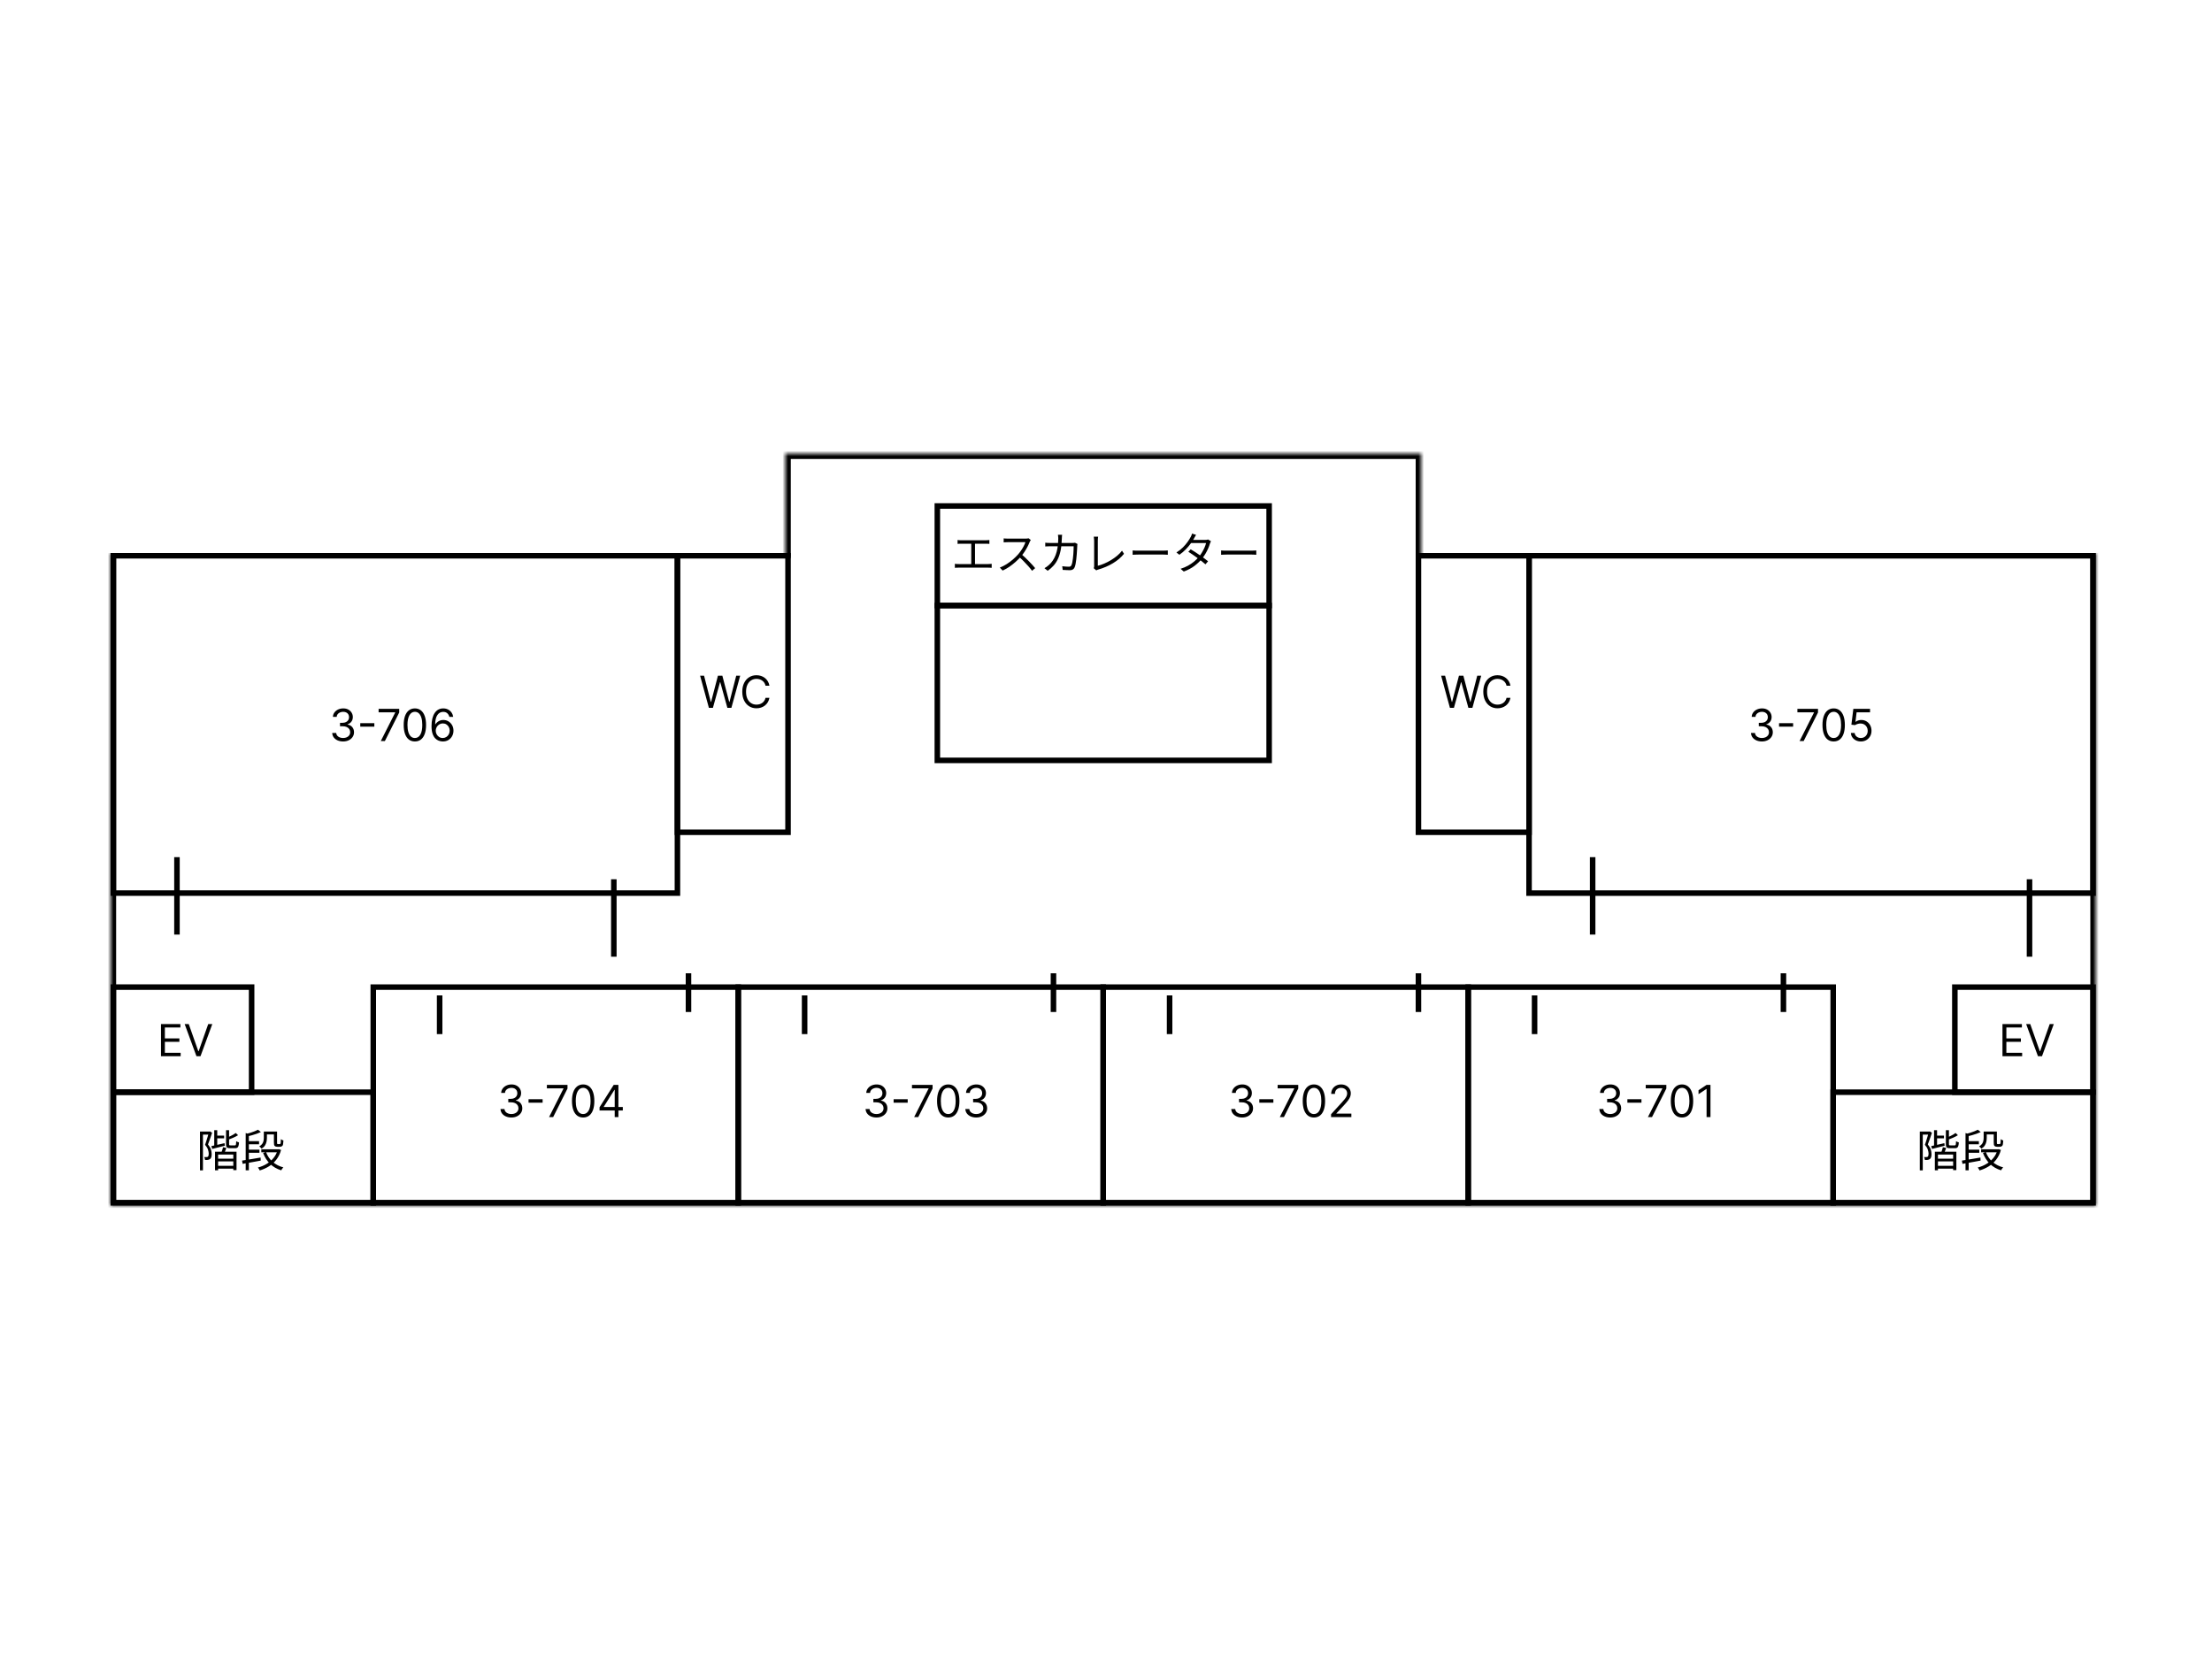 <svg width="400" height="300" viewBox="0 0 400 300" fill="none" xmlns="http://www.w3.org/2000/svg">
<rect width="400" height="300" fill="white"/>
<mask id="path-1-inside-1_37_1057" fill="white">
<path d="M142 82H257V101H142V82Z"/>
</mask>
<path d="M142 82V81H141V82H142ZM257 82H258V81H257V82ZM142 83H257V81H142V83ZM256 82V101H258V82H256ZM143 101V82H141V101H143Z" fill="black" mask="url(#path-1-inside-1_37_1057)"/>
<g clip-path="url(#clip0_37_1057)">
<mask id="path-3-inside-2_37_1057" fill="white">
<path d="M20 100H379V218H20V100Z"/>
</mask>
<g clip-path="url(#clip1_37_1057)">
<path d="M128.191 128L126.6 122.182H127.316L128.532 126.92H128.589L129.827 122.182H130.623L131.862 126.92H131.918L133.134 122.182H133.85L132.259 128H131.532L130.248 123.364H130.202L128.918 128H128.191ZM139.136 124H138.432C138.39 123.797 138.317 123.619 138.213 123.466C138.111 123.312 137.986 123.184 137.838 123.08C137.692 122.973 137.53 122.894 137.352 122.841C137.174 122.788 136.989 122.761 136.795 122.761C136.443 122.761 136.124 122.85 135.838 123.028C135.554 123.206 135.328 123.469 135.159 123.815C134.992 124.162 134.909 124.587 134.909 125.091C134.909 125.595 134.992 126.02 135.159 126.366C135.328 126.713 135.554 126.975 135.838 127.153C136.124 127.331 136.443 127.42 136.795 127.42C136.989 127.42 137.174 127.394 137.352 127.341C137.53 127.288 137.692 127.209 137.838 127.105C137.986 126.999 138.111 126.869 138.213 126.716C138.317 126.561 138.39 126.383 138.432 126.182H139.136C139.083 126.479 138.987 126.745 138.847 126.98C138.706 127.215 138.532 127.415 138.324 127.58C138.116 127.742 137.882 127.866 137.622 127.952C137.365 128.037 137.089 128.08 136.795 128.08C136.299 128.08 135.858 127.958 135.472 127.716C135.085 127.473 134.781 127.129 134.56 126.682C134.338 126.235 134.227 125.705 134.227 125.091C134.227 124.477 134.338 123.947 134.56 123.5C134.781 123.053 135.085 122.708 135.472 122.466C135.858 122.223 136.299 122.102 136.795 122.102C137.089 122.102 137.365 122.145 137.622 122.23C137.882 122.315 138.116 122.44 138.324 122.605C138.532 122.768 138.706 122.967 138.847 123.202C138.987 123.435 139.083 123.701 139.136 124Z" fill="black"/>
</g>
<rect x="122.5" y="100.5" width="20" height="50" stroke="black"/>
<g clip-path="url(#clip2_37_1057)">
<path d="M262.191 128L260.6 122.182H261.316L262.532 126.92H262.589L263.827 122.182H264.623L265.862 126.92H265.918L267.134 122.182H267.85L266.259 128H265.532L264.248 123.364H264.202L262.918 128H262.191ZM273.136 124H272.432C272.39 123.797 272.317 123.619 272.213 123.466C272.111 123.312 271.986 123.184 271.838 123.08C271.692 122.973 271.53 122.894 271.352 122.841C271.174 122.788 270.989 122.761 270.795 122.761C270.443 122.761 270.124 122.85 269.838 123.028C269.554 123.206 269.328 123.469 269.159 123.815C268.992 124.162 268.909 124.587 268.909 125.091C268.909 125.595 268.992 126.02 269.159 126.366C269.328 126.713 269.554 126.975 269.838 127.153C270.124 127.331 270.443 127.42 270.795 127.42C270.989 127.42 271.174 127.394 271.352 127.341C271.53 127.288 271.692 127.209 271.838 127.105C271.986 126.999 272.111 126.869 272.213 126.716C272.317 126.561 272.39 126.383 272.432 126.182H273.136C273.083 126.479 272.987 126.745 272.847 126.98C272.706 127.215 272.532 127.415 272.324 127.58C272.116 127.742 271.882 127.866 271.622 127.952C271.365 128.037 271.089 128.08 270.795 128.08C270.299 128.08 269.858 127.958 269.472 127.716C269.085 127.473 268.781 127.129 268.56 126.682C268.338 126.235 268.227 125.705 268.227 125.091C268.227 124.477 268.338 123.947 268.56 123.5C268.781 123.053 269.085 122.708 269.472 122.466C269.858 122.223 270.299 122.102 270.795 122.102C271.089 122.102 271.365 122.145 271.622 122.23C271.882 122.315 272.116 122.44 272.324 122.605C272.532 122.768 272.706 122.967 272.847 123.202C272.987 123.435 273.083 123.701 273.136 124Z" fill="black"/>
</g>
<rect x="256.5" y="100.5" width="20" height="50" stroke="black"/>
<rect x="169.5" y="109.5" width="60" height="28" stroke="black"/>
<rect x="276.5" y="100.5" width="102" height="61" stroke="black"/>
<path d="M288 169V155" stroke="black"/>
<g filter="url(#filter0_d_37_1057)">
<path d="M367 169V155" stroke="black"/>
</g>
<path d="M318.615 134.08C318.24 134.08 317.906 134.015 317.612 133.886C317.321 133.758 317.089 133.579 316.916 133.349C316.746 133.118 316.653 132.85 316.638 132.545H317.354C317.369 132.733 317.433 132.895 317.547 133.031C317.661 133.166 317.809 133.27 317.993 133.344C318.177 133.418 318.38 133.455 318.604 133.455C318.854 133.455 319.075 133.411 319.268 133.324C319.462 133.237 319.613 133.116 319.723 132.96C319.833 132.805 319.888 132.625 319.888 132.42C319.888 132.206 319.835 132.018 319.729 131.855C319.623 131.69 319.467 131.562 319.263 131.469C319.058 131.376 318.808 131.33 318.513 131.33H318.047V130.705H318.513C318.744 130.705 318.946 130.663 319.121 130.58C319.297 130.496 319.434 130.379 319.533 130.227C319.633 130.076 319.683 129.898 319.683 129.693C319.683 129.496 319.64 129.325 319.553 129.179C319.465 129.033 319.342 128.92 319.183 128.838C319.026 128.757 318.84 128.716 318.626 128.716C318.426 128.716 318.236 128.753 318.058 128.827C317.882 128.899 317.738 129.004 317.626 129.142C317.515 129.278 317.454 129.443 317.445 129.636H316.763C316.774 129.331 316.866 129.064 317.038 128.835C317.211 128.604 317.436 128.424 317.714 128.295C317.995 128.167 318.303 128.102 318.638 128.102C318.998 128.102 319.306 128.175 319.564 128.321C319.821 128.465 320.019 128.655 320.158 128.892C320.296 129.129 320.365 129.384 320.365 129.659C320.365 129.987 320.279 130.266 320.107 130.497C319.936 130.728 319.704 130.888 319.411 130.977V131.023C319.778 131.083 320.065 131.24 320.271 131.491C320.478 131.741 320.581 132.051 320.581 132.42C320.581 132.737 320.495 133.021 320.322 133.273C320.152 133.523 319.919 133.72 319.624 133.864C319.328 134.008 318.992 134.08 318.615 134.08ZM324.254 130.778V131.403H321.709V130.778H324.254ZM325.425 134L328.027 128.852V128.807H325.027V128.182H328.754V128.841L326.163 134H325.425ZM331.586 134.08C331.158 134.08 330.793 133.963 330.492 133.73C330.191 133.495 329.961 133.155 329.802 132.71C329.643 132.263 329.563 131.723 329.563 131.091C329.563 130.462 329.643 129.925 329.802 129.48C329.963 129.033 330.194 128.692 330.495 128.457C330.798 128.221 331.162 128.102 331.586 128.102C332.01 128.102 332.373 128.221 332.674 128.457C332.977 128.692 333.208 129.033 333.367 129.48C333.528 129.925 333.609 130.462 333.609 131.091C333.609 131.723 333.529 132.263 333.37 132.71C333.211 133.155 332.981 133.495 332.68 133.73C332.379 133.963 332.014 134.08 331.586 134.08ZM331.586 133.455C332.01 133.455 332.34 133.25 332.575 132.841C332.809 132.432 332.927 131.848 332.927 131.091C332.927 130.587 332.873 130.158 332.765 129.804C332.659 129.45 332.505 129.18 332.305 128.994C332.106 128.809 331.866 128.716 331.586 128.716C331.165 128.716 330.837 128.923 330.6 129.338C330.363 129.751 330.245 130.335 330.245 131.091C330.245 131.595 330.298 132.023 330.404 132.375C330.51 132.727 330.663 132.995 330.862 133.179C331.062 133.363 331.304 133.455 331.586 133.455ZM336.506 134.08C336.173 134.08 335.873 134.013 335.606 133.881C335.339 133.748 335.125 133.566 334.964 133.335C334.803 133.104 334.715 132.841 334.7 132.545H335.381C335.408 132.809 335.527 133.027 335.739 133.199C335.953 133.369 336.209 133.455 336.506 133.455C336.745 133.455 336.957 133.399 337.143 133.287C337.33 133.175 337.477 133.022 337.583 132.827C337.691 132.63 337.745 132.407 337.745 132.159C337.745 131.905 337.689 131.679 337.577 131.48C337.468 131.279 337.316 131.121 337.123 131.006C336.93 130.89 336.709 130.831 336.461 130.83C336.283 130.828 336.1 130.855 335.913 130.912C335.725 130.967 335.571 131.038 335.45 131.125L334.79 131.045L335.143 128.182H338.165V128.807H335.734L335.529 130.523H335.563C335.683 130.428 335.832 130.349 336.012 130.287C336.192 130.224 336.379 130.193 336.575 130.193C336.931 130.193 337.248 130.278 337.526 130.449C337.807 130.617 338.026 130.848 338.185 131.142C338.346 131.436 338.427 131.771 338.427 132.148C338.427 132.519 338.344 132.85 338.177 133.142C338.012 133.432 337.785 133.661 337.495 133.83C337.205 133.996 336.876 134.08 336.506 134.08Z" fill="black"/>
<rect x="20.5" y="100.5" width="102" height="61" stroke="black"/>
<path d="M32 169L32 155" stroke="black"/>
<g filter="url(#filter1_d_37_1057)">
<path d="M111 169V155" stroke="black"/>
</g>
<path d="M62.053 134.08C61.678 134.08 61.343 134.015 61.05 133.886C60.758 133.758 60.526 133.579 60.354 133.349C60.183 133.118 60.09 132.85 60.075 132.545H60.791C60.806 132.733 60.871 132.895 60.984 133.031C61.098 133.166 61.247 133.27 61.43 133.344C61.614 133.418 61.818 133.455 62.041 133.455C62.291 133.455 62.513 133.411 62.706 133.324C62.899 133.237 63.051 133.116 63.16 132.96C63.27 132.805 63.325 132.625 63.325 132.42C63.325 132.206 63.272 132.018 63.166 131.855C63.06 131.69 62.905 131.562 62.7 131.469C62.496 131.376 62.246 131.33 61.95 131.33H61.484V130.705H61.95C62.181 130.705 62.384 130.663 62.558 130.58C62.734 130.496 62.872 130.379 62.97 130.227C63.071 130.076 63.121 129.898 63.121 129.693C63.121 129.496 63.077 129.325 62.99 129.179C62.903 129.033 62.78 128.92 62.621 128.838C62.464 128.757 62.278 128.716 62.064 128.716C61.863 128.716 61.674 128.753 61.496 128.827C61.32 128.899 61.176 129.004 61.064 129.142C60.952 129.278 60.892 129.443 60.882 129.636H60.2C60.212 129.331 60.303 129.064 60.476 128.835C60.648 128.604 60.874 128.424 61.152 128.295C61.432 128.167 61.74 128.102 62.075 128.102C62.435 128.102 62.744 128.175 63.001 128.321C63.259 128.465 63.457 128.655 63.595 128.892C63.733 129.129 63.803 129.384 63.803 129.659C63.803 129.987 63.716 130.266 63.544 130.497C63.374 130.728 63.142 130.888 62.848 130.977V131.023C63.215 131.083 63.502 131.24 63.709 131.491C63.915 131.741 64.019 132.051 64.019 132.42C64.019 132.737 63.932 133.021 63.76 133.273C63.59 133.523 63.356 133.72 63.061 133.864C62.766 134.008 62.429 134.08 62.053 134.08ZM67.692 130.778V131.403H65.146V130.778H67.692ZM68.862 134L71.465 128.852V128.807H68.465V128.182H72.192V128.841L69.601 134H68.862ZM75.023 134.08C74.595 134.08 74.231 133.963 73.93 133.73C73.629 133.495 73.398 133.155 73.239 132.71C73.08 132.263 73.001 131.723 73.001 131.091C73.001 130.462 73.08 129.925 73.239 129.48C73.4 129.033 73.631 128.692 73.933 128.457C74.236 128.221 74.599 128.102 75.023 128.102C75.448 128.102 75.81 128.221 76.112 128.457C76.415 128.692 76.646 129.033 76.805 129.48C76.966 129.925 77.046 130.462 77.046 131.091C77.046 131.723 76.967 132.263 76.808 132.71C76.648 133.155 76.418 133.495 76.117 133.73C75.816 133.963 75.451 134.08 75.023 134.08ZM75.023 133.455C75.448 133.455 75.777 133.25 76.012 132.841C76.247 132.432 76.364 131.848 76.364 131.091C76.364 130.587 76.31 130.158 76.202 129.804C76.096 129.45 75.943 129.18 75.742 128.994C75.543 128.809 75.304 128.716 75.023 128.716C74.603 128.716 74.274 128.923 74.038 129.338C73.801 129.751 73.683 130.335 73.683 131.091C73.683 131.595 73.736 132.023 73.842 132.375C73.948 132.727 74.1 132.995 74.299 133.179C74.5 133.363 74.741 133.455 75.023 133.455ZM80.058 134.08C79.819 134.076 79.58 134.03 79.342 133.943C79.103 133.856 78.885 133.709 78.688 133.503C78.491 133.295 78.333 133.013 78.214 132.659C78.094 132.303 78.035 131.856 78.035 131.318C78.035 130.803 78.083 130.347 78.18 129.949C78.276 129.549 78.416 129.213 78.6 128.94C78.784 128.666 79.005 128.457 79.265 128.315C79.526 128.173 79.821 128.102 80.148 128.102C80.474 128.102 80.764 128.168 81.018 128.298C81.273 128.427 81.482 128.607 81.643 128.838C81.804 129.069 81.908 129.335 81.955 129.636H81.262C81.198 129.375 81.073 129.158 80.887 128.986C80.701 128.813 80.455 128.727 80.148 128.727C79.698 128.727 79.343 128.923 79.083 129.315C78.826 129.707 78.696 130.258 78.694 130.966H78.739C78.845 130.805 78.971 130.668 79.117 130.554C79.265 130.438 79.428 130.349 79.606 130.287C79.784 130.224 79.972 130.193 80.171 130.193C80.504 130.193 80.809 130.277 81.086 130.443C81.362 130.608 81.584 130.836 81.751 131.128C81.917 131.418 82.001 131.75 82.001 132.125C82.001 132.485 81.92 132.814 81.759 133.114C81.598 133.411 81.372 133.648 81.08 133.824C80.79 133.998 80.45 134.083 80.058 134.08ZM80.058 133.455C80.296 133.455 80.51 133.395 80.7 133.276C80.891 133.156 81.041 132.996 81.151 132.795C81.263 132.595 81.319 132.371 81.319 132.125C81.319 131.884 81.265 131.666 81.157 131.469C81.051 131.27 80.904 131.112 80.717 130.994C80.531 130.877 80.319 130.818 80.08 130.818C79.9 130.818 79.733 130.854 79.577 130.926C79.422 130.996 79.286 131.093 79.168 131.216C79.053 131.339 78.962 131.48 78.896 131.639C78.829 131.796 78.796 131.962 78.796 132.136C78.796 132.367 78.85 132.583 78.958 132.784C79.068 132.985 79.218 133.147 79.407 133.27C79.598 133.393 79.815 133.455 80.058 133.455Z" fill="black"/>
<rect x="67.5" y="178.5" width="66" height="39" stroke="black"/>
<path d="M124.5 176L124.5 183" stroke="black"/>
<g filter="url(#filter2_d_37_1057)">
<line x1="79.5" y1="176" x2="79.5" y2="183" stroke="black"/>
</g>
<path d="M92.482 202.08C92.107 202.08 91.773 202.015 91.479 201.886C91.188 201.758 90.956 201.579 90.783 201.349C90.613 201.118 90.52 200.85 90.505 200.545H91.221C91.236 200.733 91.3 200.895 91.414 201.031C91.528 201.166 91.676 201.27 91.86 201.344C92.044 201.418 92.247 201.455 92.471 201.455C92.721 201.455 92.942 201.411 93.136 201.324C93.329 201.237 93.48 201.116 93.59 200.96C93.7 200.805 93.755 200.625 93.755 200.42C93.755 200.206 93.702 200.018 93.596 199.855C93.49 199.69 93.335 199.562 93.13 199.469C92.925 199.376 92.675 199.33 92.38 199.33H91.914V198.705H92.38C92.611 198.705 92.814 198.663 92.988 198.58C93.164 198.496 93.301 198.379 93.4 198.227C93.5 198.076 93.55 197.898 93.55 197.693C93.55 197.496 93.507 197.325 93.42 197.179C93.333 197.033 93.21 196.92 93.05 196.838C92.893 196.757 92.708 196.716 92.494 196.716C92.293 196.716 92.103 196.753 91.925 196.827C91.749 196.899 91.605 197.004 91.494 197.142C91.382 197.278 91.321 197.443 91.312 197.636H90.63C90.641 197.331 90.733 197.064 90.906 196.835C91.078 196.604 91.303 196.424 91.582 196.295C91.862 196.167 92.17 196.102 92.505 196.102C92.865 196.102 93.174 196.175 93.431 196.321C93.689 196.465 93.887 196.655 94.025 196.892C94.163 197.129 94.232 197.384 94.232 197.659C94.232 197.987 94.146 198.266 93.974 198.497C93.803 198.728 93.571 198.888 93.278 198.977V199.023C93.645 199.083 93.932 199.24 94.138 199.491C94.345 199.741 94.448 200.051 94.448 200.42C94.448 200.737 94.362 201.021 94.19 201.273C94.019 201.523 93.786 201.72 93.491 201.864C93.195 202.008 92.859 202.08 92.482 202.08ZM98.121 198.778V199.403H95.576V198.778H98.121ZM99.292 202L101.894 196.852V196.807H98.894V196.182H102.621V196.841L100.031 202H99.292ZM105.453 202.08C105.025 202.08 104.661 201.963 104.359 201.73C104.058 201.495 103.828 201.155 103.669 200.71C103.51 200.263 103.43 199.723 103.43 199.091C103.43 198.462 103.51 197.925 103.669 197.48C103.83 197.033 104.061 196.692 104.362 196.457C104.665 196.221 105.029 196.102 105.453 196.102C105.877 196.102 106.24 196.221 106.541 196.457C106.844 196.692 107.075 197.033 107.234 197.48C107.395 197.925 107.476 198.462 107.476 199.091C107.476 199.723 107.396 200.263 107.237 200.71C107.078 201.155 106.848 201.495 106.547 201.73C106.246 201.963 105.881 202.08 105.453 202.08ZM105.453 201.455C105.877 201.455 106.207 201.25 106.442 200.841C106.677 200.432 106.794 199.848 106.794 199.091C106.794 198.587 106.74 198.158 106.632 197.804C106.526 197.45 106.373 197.18 106.172 196.994C105.973 196.809 105.733 196.716 105.453 196.716C105.033 196.716 104.704 196.923 104.467 197.338C104.231 197.751 104.112 198.335 104.112 199.091C104.112 199.595 104.165 200.023 104.271 200.375C104.377 200.727 104.53 200.995 104.729 201.179C104.929 201.363 105.171 201.455 105.453 201.455ZM108.419 200.807V200.227L110.976 196.182H111.396V197.08H111.112L109.18 200.136V200.182H112.624V200.807H108.419ZM111.158 202V200.631V200.361V196.182H111.828V202H111.158Z" fill="black"/>
<rect x="133.5" y="178.5" width="66" height="39" stroke="black"/>
<path d="M190.5 176L190.5 183" stroke="black"/>
<g filter="url(#filter3_d_37_1057)">
<line x1="145.5" y1="176" x2="145.5" y2="183" stroke="black"/>
</g>
<path d="M158.502 202.08C158.127 202.08 157.792 202.015 157.499 201.886C157.207 201.758 156.975 201.579 156.803 201.349C156.632 201.118 156.54 200.85 156.525 200.545H157.24C157.256 200.733 157.32 200.895 157.434 201.031C157.547 201.166 157.696 201.27 157.88 201.344C158.063 201.418 158.267 201.455 158.49 201.455C158.74 201.455 158.962 201.411 159.155 201.324C159.348 201.237 159.5 201.116 159.61 200.96C159.72 200.805 159.775 200.625 159.775 200.42C159.775 200.206 159.721 200.018 159.615 199.855C159.509 199.69 159.354 199.562 159.15 199.469C158.945 199.376 158.695 199.33 158.4 199.33H157.934V198.705H158.4C158.631 198.705 158.833 198.663 159.007 198.58C159.184 198.496 159.321 198.379 159.419 198.227C159.52 198.076 159.57 197.898 159.57 197.693C159.57 197.496 159.526 197.325 159.439 197.179C159.352 197.033 159.229 196.92 159.07 196.838C158.913 196.757 158.727 196.716 158.513 196.716C158.312 196.716 158.123 196.753 157.945 196.827C157.769 196.899 157.625 197.004 157.513 197.142C157.401 197.278 157.341 197.443 157.331 197.636H156.65C156.661 197.331 156.753 197.064 156.925 196.835C157.097 196.604 157.323 196.424 157.601 196.295C157.882 196.167 158.189 196.102 158.525 196.102C158.884 196.102 159.193 196.175 159.451 196.321C159.708 196.465 159.906 196.655 160.044 196.892C160.183 197.129 160.252 197.384 160.252 197.659C160.252 197.987 160.166 198.266 159.993 198.497C159.823 198.728 159.591 198.888 159.297 198.977V199.023C159.665 199.083 159.952 199.24 160.158 199.491C160.364 199.741 160.468 200.051 160.468 200.42C160.468 200.737 160.382 201.021 160.209 201.273C160.039 201.523 159.806 201.72 159.51 201.864C159.215 202.008 158.879 202.08 158.502 202.08ZM164.141 198.778V199.403H161.596V198.778H164.141ZM165.311 202L167.914 196.852V196.807H164.914V196.182H168.641V196.841L166.05 202H165.311ZM171.473 202.08C171.045 202.08 170.68 201.963 170.379 201.73C170.078 201.495 169.848 201.155 169.689 200.71C169.529 200.263 169.45 199.723 169.45 199.091C169.45 198.462 169.529 197.925 169.689 197.48C169.85 197.033 170.081 196.692 170.382 196.457C170.685 196.221 171.048 196.102 171.473 196.102C171.897 196.102 172.26 196.221 172.561 196.457C172.864 196.692 173.095 197.033 173.254 197.48C173.415 197.925 173.495 198.462 173.495 199.091C173.495 199.723 173.416 200.263 173.257 200.71C173.098 201.155 172.868 201.495 172.566 201.73C172.265 201.963 171.901 202.08 171.473 202.08ZM171.473 201.455C171.897 201.455 172.226 201.25 172.461 200.841C172.696 200.432 172.814 199.848 172.814 199.091C172.814 198.587 172.76 198.158 172.652 197.804C172.546 197.45 172.392 197.18 172.191 196.994C171.993 196.809 171.753 196.716 171.473 196.716C171.052 196.716 170.724 196.923 170.487 197.338C170.25 197.751 170.132 198.335 170.132 199.091C170.132 199.595 170.185 200.023 170.291 200.375C170.397 200.727 170.549 200.995 170.748 201.179C170.949 201.363 171.19 201.455 171.473 201.455ZM176.541 202.08C176.166 202.08 175.832 202.015 175.538 201.886C175.246 201.758 175.014 201.579 174.842 201.349C174.672 201.118 174.579 200.85 174.564 200.545H175.279C175.295 200.733 175.359 200.895 175.473 201.031C175.586 201.166 175.735 201.27 175.919 201.344C176.102 201.418 176.306 201.455 176.529 201.455C176.779 201.455 177.001 201.411 177.194 201.324C177.387 201.237 177.539 201.116 177.649 200.96C177.759 200.805 177.814 200.625 177.814 200.42C177.814 200.206 177.761 200.018 177.654 199.855C177.548 199.69 177.393 199.562 177.189 199.469C176.984 199.376 176.734 199.33 176.439 199.33H175.973V198.705H176.439C176.67 198.705 176.872 198.663 177.047 198.58C177.223 198.496 177.36 198.379 177.458 198.227C177.559 198.076 177.609 197.898 177.609 197.693C177.609 197.496 177.565 197.325 177.478 197.179C177.391 197.033 177.268 196.92 177.109 196.838C176.952 196.757 176.766 196.716 176.552 196.716C176.351 196.716 176.162 196.753 175.984 196.827C175.808 196.899 175.664 197.004 175.552 197.142C175.44 197.278 175.38 197.443 175.37 197.636H174.689C174.7 197.331 174.792 197.064 174.964 196.835C175.136 196.604 175.362 196.424 175.64 196.295C175.921 196.167 176.228 196.102 176.564 196.102C176.923 196.102 177.232 196.175 177.49 196.321C177.747 196.465 177.945 196.655 178.083 196.892C178.222 197.129 178.291 197.384 178.291 197.659C178.291 197.987 178.205 198.266 178.032 198.497C177.862 198.728 177.63 198.888 177.336 198.977V199.023C177.704 199.083 177.991 199.24 178.197 199.491C178.404 199.741 178.507 200.051 178.507 200.42C178.507 200.737 178.421 201.021 178.248 201.273C178.078 201.523 177.845 201.72 177.549 201.864C177.254 202.008 176.918 202.08 176.541 202.08Z" fill="black"/>
<rect x="199.5" y="178.5" width="66" height="39" stroke="black"/>
<path d="M256.5 176L256.5 183" stroke="black"/>
<g filter="url(#filter4_d_37_1057)">
<line x1="211.5" y1="176" x2="211.5" y2="183" stroke="black"/>
</g>
<path d="M224.627 202.08C224.252 202.08 223.917 202.015 223.624 201.886C223.332 201.758 223.1 201.579 222.928 201.349C222.757 201.118 222.665 200.85 222.65 200.545H223.365C223.381 200.733 223.445 200.895 223.559 201.031C223.672 201.166 223.821 201.27 224.005 201.344C224.188 201.418 224.392 201.455 224.615 201.455C224.865 201.455 225.087 201.411 225.28 201.324C225.473 201.237 225.625 201.116 225.735 200.96C225.845 200.805 225.9 200.625 225.9 200.42C225.9 200.206 225.846 200.018 225.74 199.855C225.634 199.69 225.479 199.562 225.275 199.469C225.07 199.376 224.82 199.33 224.525 199.33H224.059V198.705H224.525C224.756 198.705 224.958 198.663 225.132 198.58C225.309 198.496 225.446 198.379 225.544 198.227C225.645 198.076 225.695 197.898 225.695 197.693C225.695 197.496 225.651 197.325 225.564 197.179C225.477 197.033 225.354 196.92 225.195 196.838C225.038 196.757 224.852 196.716 224.638 196.716C224.437 196.716 224.248 196.753 224.07 196.827C223.894 196.899 223.75 197.004 223.638 197.142C223.526 197.278 223.466 197.443 223.456 197.636H222.775C222.786 197.331 222.878 197.064 223.05 196.835C223.222 196.604 223.448 196.424 223.726 196.295C224.007 196.167 224.314 196.102 224.65 196.102C225.009 196.102 225.318 196.175 225.576 196.321C225.833 196.465 226.031 196.655 226.169 196.892C226.308 197.129 226.377 197.384 226.377 197.659C226.377 197.987 226.291 198.266 226.118 198.497C225.948 198.728 225.716 198.888 225.422 198.977V199.023C225.79 199.083 226.077 199.24 226.283 199.491C226.489 199.741 226.593 200.051 226.593 200.42C226.593 200.737 226.507 201.021 226.334 201.273C226.164 201.523 225.931 201.72 225.635 201.864C225.34 202.008 225.004 202.08 224.627 202.08ZM230.266 198.778V199.403H227.721V198.778H230.266ZM231.436 202L234.039 196.852V196.807H231.039V196.182H234.766V196.841L232.175 202H231.436ZM237.598 202.08C237.17 202.08 236.805 201.963 236.504 201.73C236.203 201.495 235.973 201.155 235.814 200.71C235.654 200.263 235.575 199.723 235.575 199.091C235.575 198.462 235.654 197.925 235.814 197.48C235.975 197.033 236.206 196.692 236.507 196.457C236.81 196.221 237.173 196.102 237.598 196.102C238.022 196.102 238.385 196.221 238.686 196.457C238.989 196.692 239.22 197.033 239.379 197.48C239.54 197.925 239.62 198.462 239.62 199.091C239.62 199.723 239.541 200.263 239.382 200.71C239.223 201.155 238.993 201.495 238.691 201.73C238.39 201.963 238.026 202.08 237.598 202.08ZM237.598 201.455C238.022 201.455 238.351 201.25 238.586 200.841C238.821 200.432 238.939 199.848 238.939 199.091C238.939 198.587 238.885 198.158 238.777 197.804C238.671 197.45 238.517 197.18 238.316 196.994C238.118 196.809 237.878 196.716 237.598 196.716C237.177 196.716 236.849 196.923 236.612 197.338C236.375 197.751 236.257 198.335 236.257 199.091C236.257 199.595 236.31 200.023 236.416 200.375C236.522 200.727 236.674 200.995 236.873 201.179C237.074 201.363 237.315 201.455 237.598 201.455ZM240.7 202V201.489L242.62 199.386C242.846 199.14 243.031 198.926 243.177 198.744C243.323 198.561 243.431 198.388 243.501 198.227C243.573 198.064 243.609 197.894 243.609 197.716C243.609 197.511 243.56 197.334 243.461 197.185C243.365 197.035 243.232 196.92 243.064 196.838C242.895 196.757 242.706 196.716 242.495 196.716C242.272 196.716 242.077 196.762 241.91 196.855C241.745 196.946 241.618 197.074 241.527 197.239C241.438 197.403 241.393 197.597 241.393 197.818H240.723C240.723 197.477 240.801 197.178 240.958 196.92C241.116 196.663 241.33 196.462 241.6 196.318C241.873 196.174 242.179 196.102 242.518 196.102C242.859 196.102 243.161 196.174 243.424 196.318C243.688 196.462 243.894 196.656 244.044 196.901C244.193 197.145 244.268 197.417 244.268 197.716C244.268 197.93 244.229 198.139 244.152 198.344C244.076 198.546 243.943 198.773 243.754 199.023C243.566 199.271 243.306 199.574 242.973 199.932L241.666 201.33V201.375H244.37V202H240.7Z" fill="black"/>
<rect x="265.5" y="178.5" width="66" height="39" stroke="black"/>
<path d="M322.5 176L322.5 183" stroke="black"/>
<g filter="url(#filter5_d_37_1057)">
<line x1="277.5" y1="176" x2="277.5" y2="183" stroke="black"/>
</g>
<path d="M291.189 202.08C290.814 202.08 290.48 202.015 290.186 201.886C289.895 201.758 289.663 201.579 289.49 201.349C289.32 201.118 289.227 200.85 289.212 200.545H289.928C289.943 200.733 290.007 200.895 290.121 201.031C290.235 201.166 290.383 201.27 290.567 201.344C290.751 201.418 290.954 201.455 291.178 201.455C291.428 201.455 291.65 201.411 291.843 201.324C292.036 201.237 292.187 201.116 292.297 200.96C292.407 200.805 292.462 200.625 292.462 200.42C292.462 200.206 292.409 200.018 292.303 199.855C292.197 199.69 292.042 199.562 291.837 199.469C291.632 199.376 291.382 199.33 291.087 199.33H290.621V198.705H291.087C291.318 198.705 291.521 198.663 291.695 198.58C291.871 198.496 292.008 198.379 292.107 198.227C292.207 198.076 292.257 197.898 292.257 197.693C292.257 197.496 292.214 197.325 292.127 197.179C292.04 197.033 291.917 196.92 291.757 196.838C291.6 196.757 291.415 196.716 291.201 196.716C291 196.716 290.81 196.753 290.632 196.827C290.456 196.899 290.312 197.004 290.201 197.142C290.089 197.278 290.028 197.443 290.019 197.636H289.337C289.348 197.331 289.44 197.064 289.613 196.835C289.785 196.604 290.01 196.424 290.289 196.295C290.569 196.167 290.877 196.102 291.212 196.102C291.572 196.102 291.881 196.175 292.138 196.321C292.396 196.465 292.594 196.655 292.732 196.892C292.87 197.129 292.939 197.384 292.939 197.659C292.939 197.987 292.853 198.266 292.681 198.497C292.51 198.728 292.278 198.888 291.985 198.977V199.023C292.352 199.083 292.639 199.24 292.846 199.491C293.052 199.741 293.155 200.051 293.155 200.42C293.155 200.737 293.069 201.021 292.897 201.273C292.726 201.523 292.493 201.72 292.198 201.864C291.902 202.008 291.566 202.08 291.189 202.08ZM296.828 198.778V199.403H294.283V198.778H296.828ZM297.999 202L300.601 196.852V196.807H297.601V196.182H301.328V196.841L298.738 202H297.999ZM304.16 202.08C303.732 202.08 303.368 201.963 303.066 201.73C302.765 201.495 302.535 201.155 302.376 200.71C302.217 200.263 302.137 199.723 302.137 199.091C302.137 198.462 302.217 197.925 302.376 197.48C302.537 197.033 302.768 196.692 303.069 196.457C303.372 196.221 303.736 196.102 304.16 196.102C304.584 196.102 304.947 196.221 305.248 196.457C305.551 196.692 305.782 197.033 305.941 197.48C306.102 197.925 306.183 198.462 306.183 199.091C306.183 199.723 306.103 200.263 305.944 200.71C305.785 201.155 305.555 201.495 305.254 201.73C304.953 201.963 304.588 202.08 304.16 202.08ZM304.16 201.455C304.584 201.455 304.914 201.25 305.149 200.841C305.384 200.432 305.501 199.848 305.501 199.091C305.501 198.587 305.447 198.158 305.339 197.804C305.233 197.45 305.08 197.18 304.879 196.994C304.68 196.809 304.44 196.716 304.16 196.716C303.74 196.716 303.411 196.923 303.174 197.338C302.938 197.751 302.819 198.335 302.819 199.091C302.819 199.595 302.872 200.023 302.978 200.375C303.084 200.727 303.237 200.995 303.436 201.179C303.636 201.363 303.878 201.455 304.16 201.455ZM309.308 196.182V202H308.603V196.92H308.569L307.149 197.864V197.148L308.603 196.182H309.308Z" fill="black"/>
<rect x="20.5" y="197.5" width="47" height="20" stroke="black"/>
<path d="M39.012 205.352H40.532V205.84H39.012V205.352ZM39.18 209.528H42.388V210.016H39.18V209.528ZM39.164 210.816H42.484V211.328H39.164V210.816ZM38.74 204.376H39.284V207.336H38.74V204.376ZM38.22 207.248C38.524 207.189 38.887 207.112 39.308 207.016C39.735 206.92 40.167 206.821 40.604 206.72L40.652 207.184C40.257 207.285 39.86 207.387 39.46 207.488C39.065 207.589 38.705 207.68 38.38 207.76L38.22 207.248ZM40.876 204.376H41.428V206.88C41.428 206.981 41.441 207.048 41.468 207.08C41.5 207.107 41.572 207.12 41.684 207.12C41.716 207.12 41.767 207.12 41.836 207.12C41.905 207.12 41.983 207.12 42.068 207.12C42.153 207.12 42.231 207.12 42.3 207.12C42.375 207.12 42.431 207.12 42.468 207.12C42.537 207.12 42.588 207.104 42.62 207.072C42.652 207.035 42.673 206.96 42.684 206.848C42.7 206.736 42.711 206.573 42.716 206.36C42.78 206.408 42.86 206.453 42.956 206.496C43.052 206.533 43.14 206.56 43.22 206.576C43.204 206.853 43.172 207.069 43.124 207.224C43.076 207.379 43.004 207.485 42.908 207.544C42.817 207.603 42.689 207.632 42.524 207.632C42.497 207.632 42.441 207.632 42.356 207.632C42.271 207.632 42.175 207.632 42.068 207.632C41.967 207.632 41.873 207.632 41.788 207.632C41.708 207.632 41.652 207.632 41.62 207.632C41.423 207.632 41.268 207.611 41.156 207.568C41.049 207.525 40.975 207.451 40.932 207.344C40.895 207.232 40.876 207.077 40.876 206.88V204.376ZM42.628 204.88L43.052 205.28C42.807 205.435 42.521 205.584 42.196 205.728C41.876 205.867 41.567 205.992 41.268 206.104C41.257 206.045 41.233 205.979 41.196 205.904C41.159 205.829 41.124 205.763 41.092 205.704C41.279 205.624 41.468 205.539 41.66 205.448C41.852 205.357 42.031 205.264 42.196 205.168C42.367 205.067 42.511 204.971 42.628 204.88ZM40.332 207.456L40.94 207.584C40.871 207.765 40.799 207.947 40.724 208.128C40.655 208.309 40.588 208.467 40.524 208.6L40.004 208.472C40.063 208.333 40.124 208.168 40.188 207.976C40.257 207.779 40.305 207.605 40.332 207.456ZM38.884 208.264H42.772V211.592H42.188V208.776H39.444V211.624H38.884V208.264ZM36.164 204.624H37.956V205.168H36.7V211.64H36.164V204.624ZM37.772 204.624H37.876L37.964 204.592L38.356 204.832C38.287 205.051 38.209 205.283 38.124 205.528C38.044 205.768 37.959 206.011 37.868 206.256C37.783 206.501 37.697 206.733 37.612 206.952C37.884 207.283 38.063 207.592 38.148 207.88C38.233 208.168 38.276 208.435 38.276 208.68C38.281 208.888 38.26 209.075 38.212 209.24C38.164 209.4 38.084 209.52 37.972 209.6C37.924 209.637 37.865 209.667 37.796 209.688C37.732 209.709 37.66 209.728 37.58 209.744C37.505 209.749 37.423 209.755 37.332 209.76C37.247 209.76 37.161 209.757 37.076 209.752C37.071 209.677 37.055 209.592 37.028 209.496C37.007 209.395 36.975 209.304 36.932 209.224C37.017 209.229 37.095 209.235 37.164 209.24C37.233 209.24 37.295 209.237 37.348 209.232C37.455 209.232 37.537 209.211 37.596 209.168C37.649 209.125 37.687 209.053 37.708 208.952C37.735 208.845 37.748 208.733 37.748 208.616C37.743 208.397 37.697 208.155 37.612 207.888C37.527 207.621 37.351 207.331 37.084 207.016C37.148 206.835 37.212 206.643 37.276 206.44C37.345 206.237 37.409 206.035 37.468 205.832C37.532 205.629 37.588 205.44 37.636 205.264C37.689 205.083 37.735 204.923 37.772 204.784V204.624ZM47.252 207.832H50.34V208.376H47.252V207.832ZM44.708 206.36H46.844V206.92H44.708V206.36ZM44.708 207.896H46.916V208.456H44.708V207.896ZM47.988 204.616H49.86V205.144H47.988V204.616ZM50.22 207.832H50.332L50.444 207.808L50.828 207.96C50.631 208.643 50.34 209.229 49.956 209.72C49.577 210.205 49.132 210.605 48.62 210.92C48.108 211.235 47.556 211.48 46.964 211.656C46.943 211.603 46.913 211.541 46.876 211.472C46.839 211.408 46.799 211.344 46.756 211.28C46.713 211.221 46.673 211.171 46.636 211.128C47.18 210.989 47.692 210.779 48.172 210.496C48.657 210.213 49.079 209.859 49.436 209.432C49.793 209.005 50.055 208.507 50.22 207.936V207.832ZM48.108 208.344C48.364 209.027 48.759 209.608 49.292 210.088C49.831 210.563 50.481 210.901 51.244 211.104C51.201 211.147 51.153 211.197 51.1 211.256C51.052 211.32 51.007 211.384 50.964 211.448C50.921 211.517 50.884 211.579 50.852 211.632C50.057 211.387 49.385 210.997 48.836 210.464C48.292 209.925 47.873 209.269 47.58 208.496L48.108 208.344ZM44.428 204.888L45.004 205.072V211.632H44.428V204.888ZM43.772 209.872C44.049 209.829 44.369 209.779 44.732 209.72C45.1 209.661 45.489 209.597 45.9 209.528C46.311 209.459 46.719 209.389 47.124 209.32L47.148 209.872C46.764 209.941 46.375 210.013 45.98 210.088C45.585 210.157 45.209 210.224 44.852 210.288C44.495 210.352 44.169 210.411 43.876 210.464L43.772 209.872ZM47.708 204.616H48.268V205.768C48.268 205.981 48.244 206.208 48.196 206.448C48.148 206.688 48.055 206.917 47.916 207.136C47.777 207.355 47.572 207.549 47.3 207.72C47.273 207.677 47.236 207.629 47.188 207.576C47.14 207.523 47.087 207.472 47.028 207.424C46.975 207.371 46.927 207.333 46.884 207.312C47.129 207.163 47.311 207.003 47.428 206.832C47.545 206.656 47.62 206.477 47.652 206.296C47.689 206.109 47.708 205.928 47.708 205.752V204.616ZM46.66 204.288L47.172 204.712C46.953 204.819 46.708 204.92 46.436 205.016C46.164 205.112 45.884 205.2 45.596 205.28C45.308 205.36 45.028 205.432 44.756 205.496C44.74 205.432 44.711 205.355 44.668 205.264C44.631 205.173 44.593 205.099 44.556 205.04C44.812 204.976 45.071 204.904 45.332 204.824C45.593 204.739 45.839 204.651 46.068 204.56C46.303 204.469 46.5 204.379 46.66 204.288ZM49.532 204.616H50.1V206.592C50.1 206.667 50.103 206.728 50.108 206.776C50.113 206.819 50.124 206.848 50.14 206.864C50.167 206.88 50.209 206.888 50.268 206.888C50.295 206.888 50.329 206.888 50.372 206.888C50.42 206.888 50.463 206.888 50.5 206.888C50.532 206.888 50.564 206.885 50.596 206.88C50.628 206.875 50.652 206.869 50.668 206.864C50.705 206.843 50.735 206.781 50.756 206.68C50.761 206.621 50.767 206.533 50.772 206.416C50.777 206.293 50.783 206.152 50.788 205.992C50.841 206.04 50.911 206.085 50.996 206.128C51.087 206.171 51.172 206.205 51.252 206.232C51.241 206.387 51.228 206.544 51.212 206.704C51.201 206.859 51.185 206.968 51.164 207.032C51.121 207.16 51.041 207.251 50.924 207.304C50.881 207.331 50.823 207.349 50.748 207.36C50.679 207.371 50.612 207.376 50.548 207.376C50.495 207.376 50.423 207.376 50.332 207.376C50.247 207.376 50.183 207.376 50.14 207.376C50.065 207.376 49.985 207.365 49.9 207.344C49.815 207.323 49.745 207.288 49.692 207.24C49.633 207.187 49.591 207.117 49.564 207.032C49.543 206.941 49.532 206.781 49.532 206.552V204.616Z" fill="black"/>
<rect x="331.5" y="197.5" width="47" height="20" stroke="black"/>
<path d="M350.012 205.352H351.532V205.84H350.012V205.352ZM350.18 209.528H353.388V210.016H350.18V209.528ZM350.164 210.816H353.484V211.328H350.164V210.816ZM349.74 204.376H350.284V207.336H349.74V204.376ZM349.22 207.248C349.524 207.189 349.887 207.112 350.308 207.016C350.735 206.92 351.167 206.821 351.604 206.72L351.652 207.184C351.257 207.285 350.86 207.387 350.46 207.488C350.065 207.589 349.705 207.68 349.38 207.76L349.22 207.248ZM351.876 204.376H352.428V206.88C352.428 206.981 352.441 207.048 352.468 207.08C352.5 207.107 352.572 207.12 352.684 207.12C352.716 207.12 352.767 207.12 352.836 207.12C352.905 207.12 352.983 207.12 353.068 207.12C353.153 207.12 353.231 207.12 353.3 207.12C353.375 207.12 353.431 207.12 353.468 207.12C353.537 207.12 353.588 207.104 353.62 207.072C353.652 207.035 353.673 206.96 353.684 206.848C353.7 206.736 353.711 206.573 353.716 206.36C353.78 206.408 353.86 206.453 353.956 206.496C354.052 206.533 354.14 206.56 354.22 206.576C354.204 206.853 354.172 207.069 354.124 207.224C354.076 207.379 354.004 207.485 353.908 207.544C353.817 207.603 353.689 207.632 353.524 207.632C353.497 207.632 353.441 207.632 353.356 207.632C353.271 207.632 353.175 207.632 353.068 207.632C352.967 207.632 352.873 207.632 352.788 207.632C352.708 207.632 352.652 207.632 352.62 207.632C352.423 207.632 352.268 207.611 352.156 207.568C352.049 207.525 351.975 207.451 351.932 207.344C351.895 207.232 351.876 207.077 351.876 206.88V204.376ZM353.628 204.88L354.052 205.28C353.807 205.435 353.521 205.584 353.196 205.728C352.876 205.867 352.567 205.992 352.268 206.104C352.257 206.045 352.233 205.979 352.196 205.904C352.159 205.829 352.124 205.763 352.092 205.704C352.279 205.624 352.468 205.539 352.66 205.448C352.852 205.357 353.031 205.264 353.196 205.168C353.367 205.067 353.511 204.971 353.628 204.88ZM351.332 207.456L351.94 207.584C351.871 207.765 351.799 207.947 351.724 208.128C351.655 208.309 351.588 208.467 351.524 208.6L351.004 208.472C351.063 208.333 351.124 208.168 351.188 207.976C351.257 207.779 351.305 207.605 351.332 207.456ZM349.884 208.264H353.772V211.592H353.188V208.776H350.444V211.624H349.884V208.264ZM347.164 204.624H348.956V205.168H347.7V211.64H347.164V204.624ZM348.772 204.624H348.876L348.964 204.592L349.356 204.832C349.287 205.051 349.209 205.283 349.124 205.528C349.044 205.768 348.959 206.011 348.868 206.256C348.783 206.501 348.697 206.733 348.612 206.952C348.884 207.283 349.063 207.592 349.148 207.88C349.233 208.168 349.276 208.435 349.276 208.68C349.281 208.888 349.26 209.075 349.212 209.24C349.164 209.4 349.084 209.52 348.972 209.6C348.924 209.637 348.865 209.667 348.796 209.688C348.732 209.709 348.66 209.728 348.58 209.744C348.505 209.749 348.423 209.755 348.332 209.76C348.247 209.76 348.161 209.757 348.076 209.752C348.071 209.677 348.055 209.592 348.028 209.496C348.007 209.395 347.975 209.304 347.932 209.224C348.017 209.229 348.095 209.235 348.164 209.24C348.233 209.24 348.295 209.237 348.348 209.232C348.455 209.232 348.537 209.211 348.596 209.168C348.649 209.125 348.687 209.053 348.708 208.952C348.735 208.845 348.748 208.733 348.748 208.616C348.743 208.397 348.697 208.155 348.612 207.888C348.527 207.621 348.351 207.331 348.084 207.016C348.148 206.835 348.212 206.643 348.276 206.44C348.345 206.237 348.409 206.035 348.468 205.832C348.532 205.629 348.588 205.44 348.636 205.264C348.689 205.083 348.735 204.923 348.772 204.784V204.624ZM358.252 207.832H361.34V208.376H358.252V207.832ZM355.708 206.36H357.844V206.92H355.708V206.36ZM355.708 207.896H357.916V208.456H355.708V207.896ZM358.988 204.616H360.86V205.144H358.988V204.616ZM361.22 207.832H361.332L361.444 207.808L361.828 207.96C361.631 208.643 361.34 209.229 360.956 209.72C360.577 210.205 360.132 210.605 359.62 210.92C359.108 211.235 358.556 211.48 357.964 211.656C357.943 211.603 357.913 211.541 357.876 211.472C357.839 211.408 357.799 211.344 357.756 211.28C357.713 211.221 357.673 211.171 357.636 211.128C358.18 210.989 358.692 210.779 359.172 210.496C359.657 210.213 360.079 209.859 360.436 209.432C360.793 209.005 361.055 208.507 361.22 207.936V207.832ZM359.108 208.344C359.364 209.027 359.759 209.608 360.292 210.088C360.831 210.563 361.481 210.901 362.244 211.104C362.201 211.147 362.153 211.197 362.1 211.256C362.052 211.32 362.007 211.384 361.964 211.448C361.921 211.517 361.884 211.579 361.852 211.632C361.057 211.387 360.385 210.997 359.836 210.464C359.292 209.925 358.873 209.269 358.58 208.496L359.108 208.344ZM355.428 204.888L356.004 205.072V211.632H355.428V204.888ZM354.772 209.872C355.049 209.829 355.369 209.779 355.732 209.72C356.1 209.661 356.489 209.597 356.9 209.528C357.311 209.459 357.719 209.389 358.124 209.32L358.148 209.872C357.764 209.941 357.375 210.013 356.98 210.088C356.585 210.157 356.209 210.224 355.852 210.288C355.495 210.352 355.169 210.411 354.876 210.464L354.772 209.872ZM358.708 204.616H359.268V205.768C359.268 205.981 359.244 206.208 359.196 206.448C359.148 206.688 359.055 206.917 358.916 207.136C358.777 207.355 358.572 207.549 358.3 207.72C358.273 207.677 358.236 207.629 358.188 207.576C358.14 207.523 358.087 207.472 358.028 207.424C357.975 207.371 357.927 207.333 357.884 207.312C358.129 207.163 358.311 207.003 358.428 206.832C358.545 206.656 358.62 206.477 358.652 206.296C358.689 206.109 358.708 205.928 358.708 205.752V204.616ZM357.66 204.288L358.172 204.712C357.953 204.819 357.708 204.92 357.436 205.016C357.164 205.112 356.884 205.2 356.596 205.28C356.308 205.36 356.028 205.432 355.756 205.496C355.74 205.432 355.711 205.355 355.668 205.264C355.631 205.173 355.593 205.099 355.556 205.04C355.812 204.976 356.071 204.904 356.332 204.824C356.593 204.739 356.839 204.651 357.068 204.56C357.303 204.469 357.5 204.379 357.66 204.288ZM360.532 204.616H361.1V206.592C361.1 206.667 361.103 206.728 361.108 206.776C361.113 206.819 361.124 206.848 361.14 206.864C361.167 206.88 361.209 206.888 361.268 206.888C361.295 206.888 361.329 206.888 361.372 206.888C361.42 206.888 361.463 206.888 361.5 206.888C361.532 206.888 361.564 206.885 361.596 206.88C361.628 206.875 361.652 206.869 361.668 206.864C361.705 206.843 361.735 206.781 361.756 206.68C361.761 206.621 361.767 206.533 361.772 206.416C361.777 206.293 361.783 206.152 361.788 205.992C361.841 206.04 361.911 206.085 361.996 206.128C362.087 206.171 362.172 206.205 362.252 206.232C362.241 206.387 362.228 206.544 362.212 206.704C362.201 206.859 362.185 206.968 362.164 207.032C362.121 207.16 362.041 207.251 361.924 207.304C361.881 207.331 361.823 207.349 361.748 207.36C361.679 207.371 361.612 207.376 361.548 207.376C361.495 207.376 361.423 207.376 361.332 207.376C361.247 207.376 361.183 207.376 361.14 207.376C361.065 207.376 360.985 207.365 360.9 207.344C360.815 207.323 360.745 207.288 360.692 207.24C360.633 207.187 360.591 207.117 360.564 207.032C360.543 206.941 360.532 206.781 360.532 206.552V204.616Z" fill="black"/>
<rect x="20.5" y="178.5" width="25" height="19" stroke="black"/>
<path d="M29.111 191V185.182H32.622V185.807H29.815V187.773H32.44V188.398H29.815V190.375H32.668V191H29.111ZM34.131 185.182L35.858 190.08H35.926L37.653 185.182H38.392L36.256 191H35.528L33.392 185.182H34.131Z" fill="black"/>
<rect x="353.5" y="178.5" width="25" height="19" stroke="black"/>
<path d="M362.111 191V185.182H365.622V185.807H362.815V187.773H365.44V188.398H362.815V190.375H365.668V191H362.111ZM367.131 185.182L368.858 190.08H368.926L370.653 185.182H371.392L369.256 191H368.528L366.392 185.182H367.131Z" fill="black"/>
</g>
<path d="M379 218V219H380V218H379ZM20 218H19V219H20V218ZM378 100V218H380V100H378ZM379 217H20V219H379V217ZM21 218V100H19V218H21Z" fill="black" mask="url(#path-3-inside-2_37_1057)"/>
<rect x="169.5" y="91.5" width="60" height="18" stroke="black"/>
<path d="M173.16 97.648C173.267 97.664 173.384 97.677 173.512 97.688C173.645 97.693 173.752 97.696 173.832 97.696H178.232C178.355 97.696 178.475 97.691 178.592 97.68C178.709 97.669 178.816 97.659 178.912 97.648V98.352C178.811 98.341 178.699 98.333 178.576 98.328C178.459 98.323 178.344 98.32 178.232 98.32H173.832C173.757 98.32 173.651 98.323 173.512 98.328C173.379 98.333 173.261 98.341 173.16 98.352V97.648ZM175.632 102.344V98.048H176.312V102.344H175.632ZM172.672 101.952C172.789 101.968 172.907 101.981 173.024 101.992C173.147 101.997 173.264 102 173.376 102H178.664C178.787 102 178.901 101.995 179.008 101.984C179.12 101.973 179.227 101.963 179.328 101.952V102.68C179.221 102.669 179.104 102.661 178.976 102.656C178.848 102.651 178.744 102.648 178.664 102.648H173.376C173.269 102.648 173.155 102.651 173.032 102.656C172.915 102.661 172.795 102.669 172.672 102.68V101.952ZM186.4 97.648C186.373 97.68 186.339 97.733 186.296 97.808C186.259 97.877 186.227 97.941 186.2 98C186.099 98.261 185.965 98.552 185.8 98.872C185.635 99.187 185.451 99.499 185.248 99.808C185.045 100.117 184.832 100.397 184.608 100.648C184.315 100.979 183.992 101.301 183.64 101.616C183.288 101.925 182.917 102.216 182.528 102.488C182.139 102.755 181.733 102.984 181.312 103.176L180.8 102.64C181.232 102.469 181.645 102.259 182.04 102.008C182.44 101.752 182.813 101.475 183.16 101.176C183.512 100.872 183.824 100.568 184.096 100.264C184.277 100.056 184.456 99.824 184.632 99.568C184.813 99.307 184.973 99.043 185.112 98.776C185.256 98.504 185.36 98.259 185.424 98.04C185.381 98.04 185.28 98.04 185.12 98.04C184.96 98.04 184.771 98.04 184.552 98.04C184.333 98.04 184.104 98.04 183.864 98.04C183.624 98.04 183.395 98.04 183.176 98.04C182.957 98.04 182.768 98.04 182.608 98.04C182.453 98.04 182.352 98.04 182.304 98.04C182.213 98.04 182.109 98.043 181.992 98.048C181.88 98.053 181.776 98.059 181.68 98.064C181.589 98.069 181.528 98.075 181.496 98.08V97.352C181.533 97.357 181.6 97.365 181.696 97.376C181.797 97.381 181.904 97.387 182.016 97.392C182.128 97.397 182.224 97.4 182.304 97.4C182.363 97.4 182.469 97.4 182.624 97.4C182.779 97.4 182.963 97.4 183.176 97.4C183.395 97.4 183.621 97.4 183.856 97.4C184.091 97.4 184.315 97.4 184.528 97.4C184.747 97.4 184.933 97.4 185.088 97.4C185.243 97.4 185.344 97.4 185.392 97.4C185.525 97.4 185.643 97.395 185.744 97.384C185.851 97.373 185.933 97.357 185.992 97.336L186.4 97.648ZM184.712 100.224C184.931 100.405 185.155 100.605 185.384 100.824C185.619 101.043 185.848 101.269 186.072 101.504C186.296 101.733 186.504 101.955 186.696 102.168C186.888 102.376 187.053 102.565 187.192 102.736L186.632 103.216C186.445 102.96 186.221 102.685 185.96 102.392C185.699 102.093 185.421 101.797 185.128 101.504C184.84 101.205 184.549 100.931 184.256 100.68L184.712 100.224ZM192.064 96.704C192.053 96.795 192.043 96.904 192.032 97.032C192.027 97.155 192.021 97.264 192.016 97.36C191.995 98.176 191.923 98.891 191.8 99.504C191.677 100.112 191.507 100.645 191.288 101.104C191.075 101.557 190.813 101.955 190.504 102.296C190.2 102.637 189.851 102.944 189.456 103.216L188.872 102.744C189 102.675 189.139 102.587 189.288 102.48C189.437 102.373 189.573 102.264 189.696 102.152C189.947 101.928 190.171 101.669 190.368 101.376C190.571 101.083 190.744 100.747 190.888 100.368C191.037 99.989 191.152 99.555 191.232 99.064C191.317 98.568 191.363 98.003 191.368 97.368C191.368 97.309 191.365 97.24 191.36 97.16C191.355 97.08 191.347 97 191.336 96.92C191.331 96.84 191.323 96.768 191.312 96.704H192.064ZM194.84 98.368C194.829 98.437 194.819 98.507 194.808 98.576C194.803 98.645 194.8 98.707 194.8 98.76C194.795 98.909 194.784 99.115 194.768 99.376C194.757 99.637 194.739 99.923 194.712 100.232C194.691 100.536 194.661 100.843 194.624 101.152C194.592 101.461 194.549 101.747 194.496 102.008C194.443 102.264 194.381 102.469 194.312 102.624C194.232 102.789 194.123 102.912 193.984 102.992C193.851 103.072 193.675 103.112 193.456 103.112C193.253 103.112 193.04 103.104 192.816 103.088C192.592 103.077 192.376 103.067 192.168 103.056L192.088 102.392C192.307 102.419 192.517 102.44 192.72 102.456C192.928 102.472 193.115 102.48 193.28 102.48C193.397 102.48 193.493 102.461 193.568 102.424C193.643 102.387 193.701 102.317 193.744 102.216C193.808 102.093 193.861 101.925 193.904 101.712C193.947 101.499 193.984 101.259 194.016 100.992C194.048 100.725 194.075 100.456 194.096 100.184C194.117 99.912 194.131 99.653 194.136 99.408C194.147 99.163 194.152 98.955 194.152 98.784H189.936C189.776 98.784 189.619 98.787 189.464 98.792C189.309 98.792 189.16 98.8 189.016 98.816V98.136C189.155 98.152 189.304 98.165 189.464 98.176C189.624 98.181 189.779 98.184 189.928 98.184H193.88C193.987 98.184 194.08 98.181 194.16 98.176C194.245 98.165 194.323 98.155 194.392 98.144L194.84 98.368ZM197.776 102.744C197.808 102.68 197.829 102.619 197.84 102.56C197.851 102.501 197.856 102.432 197.856 102.352C197.856 102.272 197.856 102.123 197.856 101.904C197.856 101.685 197.856 101.424 197.856 101.12C197.856 100.816 197.856 100.499 197.856 100.168C197.856 99.832 197.856 99.507 197.856 99.192C197.856 98.872 197.856 98.589 197.856 98.344C197.856 98.093 197.856 97.904 197.856 97.776C197.856 97.707 197.851 97.624 197.84 97.528C197.835 97.432 197.827 97.341 197.816 97.256C197.811 97.171 197.8 97.101 197.784 97.048H198.576C198.56 97.144 198.547 97.261 198.536 97.4C198.525 97.533 198.52 97.659 198.52 97.776C198.52 97.883 198.52 98.037 198.52 98.24C198.52 98.443 198.52 98.675 198.52 98.936C198.52 99.192 198.52 99.464 198.52 99.752C198.52 100.04 198.52 100.323 198.52 100.6C198.52 100.877 198.52 101.136 198.52 101.376C198.52 101.611 198.52 101.811 198.52 101.976C198.52 102.141 198.52 102.253 198.52 102.312C198.904 102.216 199.299 102.08 199.704 101.904C200.115 101.728 200.515 101.523 200.904 101.288C201.299 101.048 201.667 100.787 202.008 100.504C202.355 100.216 202.651 99.909 202.896 99.584L203.256 100.144C202.739 100.789 202.077 101.355 201.272 101.84C200.472 102.325 199.573 102.712 198.576 103C198.533 103.011 198.483 103.027 198.424 103.048C198.365 103.075 198.304 103.107 198.24 103.144L197.776 102.744ZM204.816 99.536C204.896 99.541 204.995 99.549 205.112 99.56C205.229 99.565 205.357 99.571 205.496 99.576C205.64 99.576 205.784 99.576 205.928 99.576C206.013 99.576 206.144 99.576 206.32 99.576C206.501 99.576 206.712 99.576 206.952 99.576C207.192 99.576 207.445 99.576 207.712 99.576C207.984 99.576 208.253 99.576 208.52 99.576C208.792 99.576 209.048 99.576 209.288 99.576C209.533 99.576 209.744 99.576 209.92 99.576C210.096 99.576 210.227 99.576 210.312 99.576C210.515 99.576 210.688 99.571 210.832 99.56C210.976 99.549 211.091 99.541 211.176 99.536V100.32C211.096 100.315 210.976 100.307 210.816 100.296C210.661 100.285 210.496 100.28 210.32 100.28C210.235 100.28 210.101 100.28 209.92 100.28C209.739 100.28 209.528 100.28 209.288 100.28C209.053 100.28 208.8 100.28 208.528 100.28C208.256 100.28 207.984 100.28 207.712 100.28C207.445 100.28 207.192 100.28 206.952 100.28C206.717 100.28 206.509 100.28 206.328 100.28C206.147 100.28 206.013 100.28 205.928 100.28C205.709 100.28 205.501 100.285 205.304 100.296C205.107 100.301 204.944 100.309 204.816 100.32V99.536ZM215.32 99.336C215.576 99.485 215.845 99.651 216.128 99.832C216.411 100.013 216.691 100.203 216.968 100.4C217.251 100.592 217.52 100.781 217.776 100.968C218.032 101.155 218.259 101.331 218.456 101.496L217.984 102.048C217.803 101.883 217.584 101.701 217.328 101.504C217.077 101.301 216.811 101.099 216.528 100.896C216.245 100.688 215.963 100.488 215.68 100.296C215.397 100.104 215.133 99.931 214.888 99.776L215.32 99.336ZM218.984 97.872C218.947 97.931 218.912 98.003 218.88 98.088C218.848 98.168 218.819 98.24 218.792 98.304C218.717 98.576 218.611 98.869 218.472 99.184C218.333 99.499 218.171 99.816 217.984 100.136C217.797 100.451 217.584 100.755 217.344 101.048C216.987 101.491 216.539 101.917 216 102.328C215.467 102.733 214.821 103.075 214.064 103.352L213.488 102.856C213.984 102.701 214.435 102.512 214.84 102.288C215.251 102.059 215.619 101.808 215.944 101.536C216.269 101.264 216.552 100.984 216.792 100.696C217 100.451 217.189 100.181 217.36 99.888C217.536 99.595 217.688 99.304 217.816 99.016C217.944 98.723 218.037 98.451 218.096 98.2H215.128L215.384 97.632H217.928C218.035 97.632 218.133 97.627 218.224 97.616C218.315 97.6 218.392 97.579 218.456 97.552L218.984 97.872ZM216.288 96.72C216.219 96.827 216.152 96.939 216.088 97.056C216.024 97.173 215.971 97.269 215.928 97.344C215.768 97.637 215.56 97.96 215.304 98.312C215.053 98.659 214.757 99.005 214.416 99.352C214.08 99.699 213.699 100.021 213.272 100.32L212.736 99.904C213.195 99.621 213.592 99.309 213.928 98.968C214.264 98.627 214.547 98.293 214.776 97.968C215.005 97.643 215.181 97.36 215.304 97.12C215.347 97.051 215.395 96.955 215.448 96.832C215.501 96.704 215.539 96.589 215.56 96.488L216.288 96.72ZM220.816 99.536C220.896 99.541 220.995 99.549 221.112 99.56C221.229 99.565 221.357 99.571 221.496 99.576C221.64 99.576 221.784 99.576 221.928 99.576C222.013 99.576 222.144 99.576 222.32 99.576C222.501 99.576 222.712 99.576 222.952 99.576C223.192 99.576 223.445 99.576 223.712 99.576C223.984 99.576 224.253 99.576 224.52 99.576C224.792 99.576 225.048 99.576 225.288 99.576C225.533 99.576 225.744 99.576 225.92 99.576C226.096 99.576 226.227 99.576 226.312 99.576C226.515 99.576 226.688 99.571 226.832 99.56C226.976 99.549 227.091 99.541 227.176 99.536V100.32C227.096 100.315 226.976 100.307 226.816 100.296C226.661 100.285 226.496 100.28 226.32 100.28C226.235 100.28 226.101 100.28 225.92 100.28C225.739 100.28 225.528 100.28 225.288 100.28C225.053 100.28 224.8 100.28 224.528 100.28C224.256 100.28 223.984 100.28 223.712 100.28C223.445 100.28 223.192 100.28 222.952 100.28C222.717 100.28 222.509 100.28 222.328 100.28C222.147 100.28 222.013 100.28 221.928 100.28C221.709 100.28 221.501 100.285 221.304 100.296C221.107 100.301 220.944 100.309 220.816 100.32V99.536Z" fill="black"/>
<defs>
<filter id="filter0_d_37_1057" x="362.5" y="155" width="9" height="22" filterUnits="userSpaceOnUse" color-interpolation-filters="sRGB">
<feFlood flood-opacity="0" result="BackgroundImageFix"/>
<feColorMatrix in="SourceAlpha" type="matrix" values="0 0 0 0 0 0 0 0 0 0 0 0 0 0 0 0 0 0 127 0" result="hardAlpha"/>
<feOffset dy="4"/>
<feGaussianBlur stdDeviation="2"/>
<feComposite in2="hardAlpha" operator="out"/>
<feColorMatrix type="matrix" values="0 0 0 0 0 0 0 0 0 0 0 0 0 0 0 0 0 0 0.25 0"/>
<feBlend mode="normal" in2="BackgroundImageFix" result="effect1_dropShadow_37_1057"/>
<feBlend mode="normal" in="SourceGraphic" in2="effect1_dropShadow_37_1057" result="shape"/>
</filter>
<filter id="filter1_d_37_1057" x="106.5" y="155" width="9" height="22" filterUnits="userSpaceOnUse" color-interpolation-filters="sRGB">
<feFlood flood-opacity="0" result="BackgroundImageFix"/>
<feColorMatrix in="SourceAlpha" type="matrix" values="0 0 0 0 0 0 0 0 0 0 0 0 0 0 0 0 0 0 127 0" result="hardAlpha"/>
<feOffset dy="4"/>
<feGaussianBlur stdDeviation="2"/>
<feComposite in2="hardAlpha" operator="out"/>
<feColorMatrix type="matrix" values="0 0 0 0 0 0 0 0 0 0 0 0 0 0 0 0 0 0 0.25 0"/>
<feBlend mode="normal" in2="BackgroundImageFix" result="effect1_dropShadow_37_1057"/>
<feBlend mode="normal" in="SourceGraphic" in2="effect1_dropShadow_37_1057" result="shape"/>
</filter>
<filter id="filter2_d_37_1057" x="75" y="176" width="9" height="15" filterUnits="userSpaceOnUse" color-interpolation-filters="sRGB">
<feFlood flood-opacity="0" result="BackgroundImageFix"/>
<feColorMatrix in="SourceAlpha" type="matrix" values="0 0 0 0 0 0 0 0 0 0 0 0 0 0 0 0 0 0 127 0" result="hardAlpha"/>
<feOffset dy="4"/>
<feGaussianBlur stdDeviation="2"/>
<feComposite in2="hardAlpha" operator="out"/>
<feColorMatrix type="matrix" values="0 0 0 0 0 0 0 0 0 0 0 0 0 0 0 0 0 0 0.25 0"/>
<feBlend mode="normal" in2="BackgroundImageFix" result="effect1_dropShadow_37_1057"/>
<feBlend mode="normal" in="SourceGraphic" in2="effect1_dropShadow_37_1057" result="shape"/>
</filter>
<filter id="filter3_d_37_1057" x="141" y="176" width="9" height="15" filterUnits="userSpaceOnUse" color-interpolation-filters="sRGB">
<feFlood flood-opacity="0" result="BackgroundImageFix"/>
<feColorMatrix in="SourceAlpha" type="matrix" values="0 0 0 0 0 0 0 0 0 0 0 0 0 0 0 0 0 0 127 0" result="hardAlpha"/>
<feOffset dy="4"/>
<feGaussianBlur stdDeviation="2"/>
<feComposite in2="hardAlpha" operator="out"/>
<feColorMatrix type="matrix" values="0 0 0 0 0 0 0 0 0 0 0 0 0 0 0 0 0 0 0.25 0"/>
<feBlend mode="normal" in2="BackgroundImageFix" result="effect1_dropShadow_37_1057"/>
<feBlend mode="normal" in="SourceGraphic" in2="effect1_dropShadow_37_1057" result="shape"/>
</filter>
<filter id="filter4_d_37_1057" x="207" y="176" width="9" height="15" filterUnits="userSpaceOnUse" color-interpolation-filters="sRGB">
<feFlood flood-opacity="0" result="BackgroundImageFix"/>
<feColorMatrix in="SourceAlpha" type="matrix" values="0 0 0 0 0 0 0 0 0 0 0 0 0 0 0 0 0 0 127 0" result="hardAlpha"/>
<feOffset dy="4"/>
<feGaussianBlur stdDeviation="2"/>
<feComposite in2="hardAlpha" operator="out"/>
<feColorMatrix type="matrix" values="0 0 0 0 0 0 0 0 0 0 0 0 0 0 0 0 0 0 0.25 0"/>
<feBlend mode="normal" in2="BackgroundImageFix" result="effect1_dropShadow_37_1057"/>
<feBlend mode="normal" in="SourceGraphic" in2="effect1_dropShadow_37_1057" result="shape"/>
</filter>
<filter id="filter5_d_37_1057" x="273" y="176" width="9" height="15" filterUnits="userSpaceOnUse" color-interpolation-filters="sRGB">
<feFlood flood-opacity="0" result="BackgroundImageFix"/>
<feColorMatrix in="SourceAlpha" type="matrix" values="0 0 0 0 0 0 0 0 0 0 0 0 0 0 0 0 0 0 127 0" result="hardAlpha"/>
<feOffset dy="4"/>
<feGaussianBlur stdDeviation="2"/>
<feComposite in2="hardAlpha" operator="out"/>
<feColorMatrix type="matrix" values="0 0 0 0 0 0 0 0 0 0 0 0 0 0 0 0 0 0 0.25 0"/>
<feBlend mode="normal" in2="BackgroundImageFix" result="effect1_dropShadow_37_1057"/>
<feBlend mode="normal" in="SourceGraphic" in2="effect1_dropShadow_37_1057" result="shape"/>
</filter>
<clipPath id="clip0_37_1057">
<path d="M20 100H379V218H20V100Z" fill="white"/>
</clipPath>
<clipPath id="clip1_37_1057">
<rect x="122" y="100" width="21" height="51" fill="white"/>
</clipPath>
<clipPath id="clip2_37_1057">
<rect x="256" y="100" width="21" height="51" fill="white"/>
</clipPath>
</defs>
</svg>

